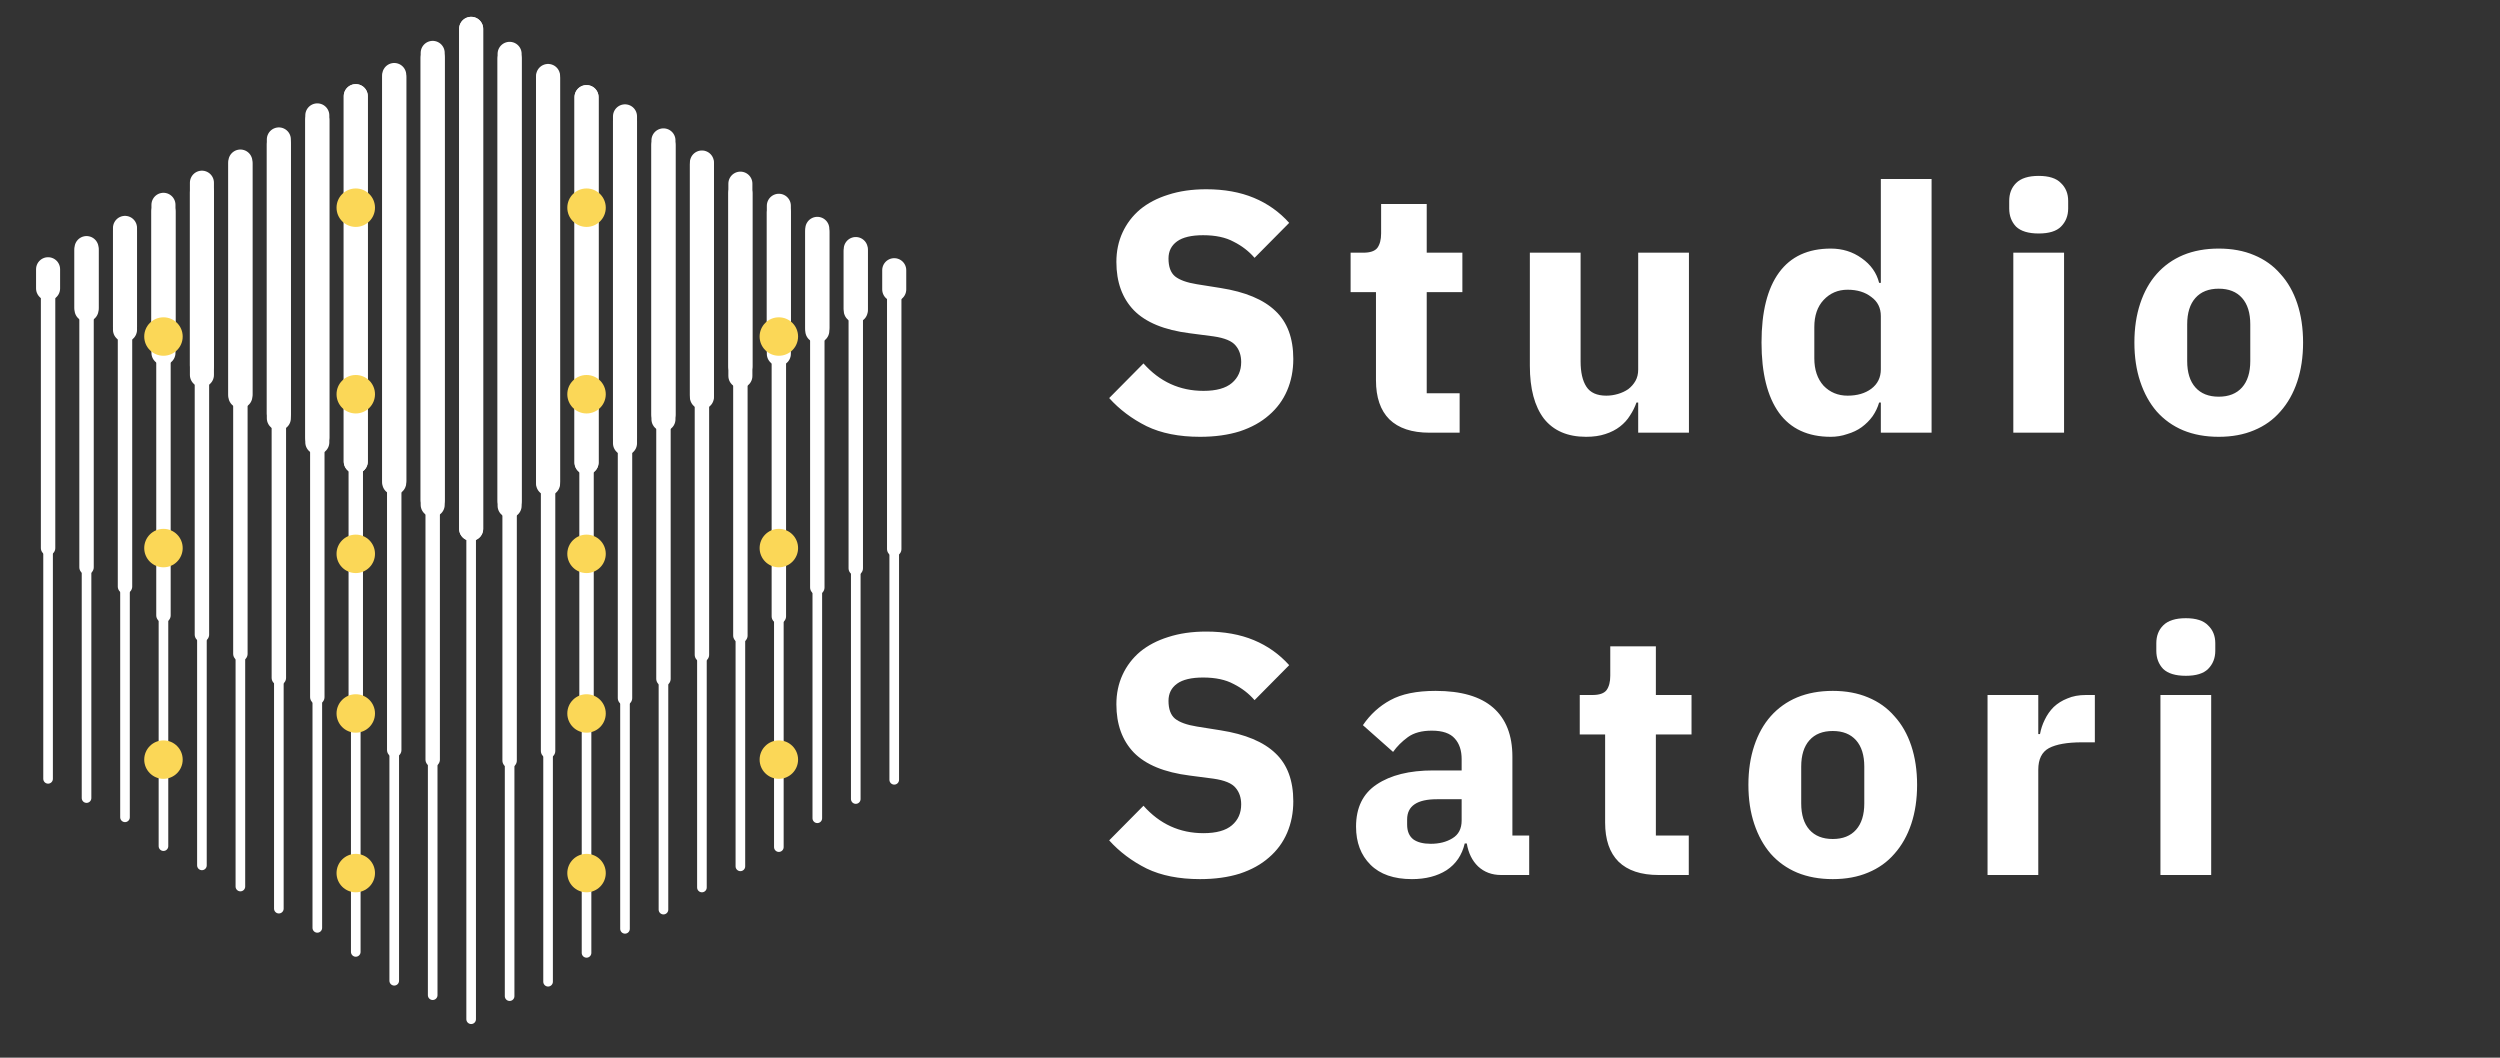 <svg width="260" height="110" viewBox="0 0 260 110" fill="none" xmlns="http://www.w3.org/2000/svg">
<rect x="0" y="0" width="260" height="110" fill="#333333" stroke="none"/>
<g clip-path="url(#clip0_24_116)">
<path d="M124.804 45.428C122.617 45.428 120.763 45.059 119.242 44.322C117.72 43.562 116.425 42.587 115.355 41.399L118.921 37.797C120.608 39.699 122.688 40.65 125.161 40.65C126.492 40.65 127.478 40.377 128.12 39.83C128.762 39.283 129.083 38.558 129.083 37.655C129.083 36.965 128.893 36.395 128.512 35.943C128.132 35.468 127.36 35.147 126.195 34.98L123.734 34.659C121.096 34.327 119.158 33.53 117.922 32.27C116.71 31.011 116.104 29.335 116.104 27.243C116.104 26.125 116.318 25.103 116.746 24.176C117.173 23.249 117.78 22.453 118.564 21.787C119.372 21.122 120.347 20.61 121.488 20.254C122.653 19.874 123.972 19.683 125.446 19.683C127.324 19.683 128.976 19.981 130.402 20.575C131.829 21.169 133.053 22.037 134.075 23.178L130.474 26.815C129.879 26.125 129.154 25.567 128.299 25.139C127.467 24.687 126.409 24.462 125.125 24.462C123.913 24.462 123.009 24.675 122.415 25.103C121.821 25.531 121.524 26.125 121.524 26.886C121.524 27.742 121.749 28.36 122.201 28.74C122.677 29.121 123.437 29.394 124.483 29.561L126.944 29.953C129.511 30.357 131.413 31.153 132.649 32.342C133.885 33.507 134.503 35.17 134.503 37.334C134.503 38.522 134.289 39.616 133.861 40.614C133.433 41.613 132.803 42.468 131.971 43.181C131.163 43.895 130.153 44.453 128.94 44.857C127.728 45.238 126.349 45.428 124.804 45.428ZM148.664 45C146.833 45 145.443 44.536 144.492 43.609C143.565 42.682 143.101 41.327 143.101 39.544V30.381H140.463V26.28H141.782C142.495 26.28 142.982 26.114 143.244 25.781C143.505 25.424 143.636 24.925 143.636 24.283V21.217H148.379V26.28H152.087V30.381H148.379V40.899H151.802V45H148.664ZM170.372 41.862H170.194C170.028 42.338 169.802 42.789 169.517 43.217C169.255 43.645 168.91 44.025 168.482 44.358C168.055 44.691 167.543 44.953 166.949 45.143C166.379 45.333 165.713 45.428 164.952 45.428C163.027 45.428 161.565 44.798 160.567 43.538C159.592 42.254 159.105 40.424 159.105 38.047V26.28H164.382V37.583C164.382 38.724 164.584 39.604 164.988 40.222C165.392 40.84 166.082 41.149 167.056 41.149C167.46 41.149 167.864 41.09 168.269 40.971C168.673 40.852 169.029 40.685 169.338 40.471C169.647 40.234 169.897 39.949 170.087 39.616C170.277 39.283 170.372 38.891 170.372 38.439V26.28H175.65V45H170.372V41.862ZM195.607 41.862H195.429C195.286 42.361 195.06 42.837 194.751 43.288C194.442 43.716 194.062 44.097 193.61 44.429C193.182 44.739 192.683 44.976 192.113 45.143C191.566 45.333 190.995 45.428 190.401 45.428C188.024 45.428 186.229 44.596 185.017 42.932C183.804 41.244 183.198 38.807 183.198 35.622C183.198 32.437 183.804 30.012 185.017 28.348C186.229 26.684 188.024 25.852 190.401 25.852C191.613 25.852 192.683 26.185 193.61 26.851C194.561 27.516 195.167 28.372 195.429 29.418H195.607V18.614H200.884V45H195.607V41.862ZM192.148 41.149C193.147 41.149 193.967 40.911 194.609 40.436C195.274 39.937 195.607 39.259 195.607 38.403V32.877C195.607 32.021 195.274 31.355 194.609 30.88C193.967 30.381 193.147 30.131 192.148 30.131C191.15 30.131 190.318 30.488 189.652 31.201C189.01 31.89 188.689 32.829 188.689 34.018V37.262C188.689 38.451 189.01 39.402 189.652 40.115C190.318 40.804 191.15 41.149 192.148 41.149ZM212.023 24.283C210.954 24.283 210.169 24.046 209.67 23.57C209.195 23.071 208.957 22.441 208.957 21.68V20.896C208.957 20.135 209.195 19.517 209.67 19.042C210.169 18.542 210.954 18.293 212.023 18.293C213.093 18.293 213.866 18.542 214.341 19.042C214.84 19.517 215.09 20.135 215.09 20.896V21.68C215.09 22.441 214.84 23.071 214.341 23.57C213.866 24.046 213.093 24.283 212.023 24.283ZM209.385 26.28H214.662V45H209.385V26.28ZM230.748 45.428C229.369 45.428 228.133 45.202 227.04 44.75C225.97 44.299 225.055 43.645 224.294 42.789C223.557 41.934 222.987 40.899 222.583 39.687C222.179 38.475 221.977 37.12 221.977 35.622C221.977 34.125 222.179 32.77 222.583 31.557C222.987 30.345 223.557 29.323 224.294 28.491C225.055 27.635 225.97 26.981 227.04 26.53C228.133 26.078 229.369 25.852 230.748 25.852C232.127 25.852 233.351 26.078 234.421 26.53C235.514 26.981 236.43 27.635 237.166 28.491C237.927 29.323 238.51 30.345 238.914 31.557C239.318 32.77 239.52 34.125 239.52 35.622C239.52 37.12 239.318 38.475 238.914 39.687C238.51 40.899 237.927 41.934 237.166 42.789C236.43 43.645 235.514 44.299 234.421 44.75C233.351 45.202 232.127 45.428 230.748 45.428ZM230.748 41.256C231.794 41.256 232.602 40.935 233.173 40.293C233.743 39.651 234.029 38.736 234.029 37.548V33.732C234.029 32.544 233.743 31.629 233.173 30.987C232.602 30.345 231.794 30.024 230.748 30.024C229.702 30.024 228.894 30.345 228.324 30.987C227.753 31.629 227.468 32.544 227.468 33.732V37.548C227.468 38.736 227.753 39.651 228.324 40.293C228.894 40.935 229.702 41.256 230.748 41.256ZM124.804 91.428C122.617 91.428 120.763 91.059 119.242 90.323C117.72 89.562 116.425 88.587 115.355 87.399L118.921 83.797C120.608 85.699 122.688 86.65 125.161 86.65C126.492 86.65 127.478 86.376 128.12 85.83C128.762 85.283 129.083 84.558 129.083 83.655C129.083 82.965 128.893 82.395 128.512 81.943C128.132 81.468 127.36 81.147 126.195 80.98L123.734 80.659C121.096 80.327 119.158 79.53 117.922 78.27C116.71 77.01 116.104 75.335 116.104 73.243C116.104 72.126 116.318 71.103 116.746 70.176C117.173 69.249 117.78 68.453 118.564 67.787C119.372 67.122 120.347 66.611 121.488 66.254C122.653 65.874 123.972 65.683 125.446 65.683C127.324 65.683 128.976 65.981 130.402 66.575C131.829 67.169 133.053 68.037 134.075 69.178L130.474 72.815C129.879 72.126 129.154 71.567 128.299 71.139C127.467 70.687 126.409 70.462 125.125 70.462C123.913 70.462 123.009 70.675 122.415 71.103C121.821 71.531 121.524 72.126 121.524 72.886C121.524 73.742 121.749 74.36 122.201 74.74C122.677 75.121 123.437 75.394 124.483 75.561L126.944 75.953C129.511 76.357 131.413 77.153 132.649 78.342C133.885 79.507 134.503 81.171 134.503 83.334C134.503 84.522 134.289 85.616 133.861 86.614C133.433 87.613 132.803 88.468 131.971 89.181C131.163 89.895 130.153 90.453 128.94 90.857C127.728 91.238 126.349 91.428 124.804 91.428ZM156.112 91C155.161 91 154.365 90.703 153.723 90.109C153.105 89.514 152.713 88.718 152.546 87.719H152.332C152.047 88.932 151.417 89.859 150.442 90.501C149.468 91.119 148.267 91.428 146.841 91.428C144.963 91.428 143.525 90.929 142.527 89.93C141.528 88.932 141.029 87.613 141.029 85.972C141.029 83.999 141.742 82.537 143.168 81.587C144.618 80.612 146.58 80.125 149.052 80.125H152.011V78.948C152.011 78.045 151.774 77.331 151.298 76.808C150.823 76.262 150.026 75.988 148.909 75.988C147.863 75.988 147.031 76.214 146.413 76.666C145.795 77.118 145.284 77.629 144.88 78.199L141.742 75.418C142.503 74.301 143.454 73.433 144.595 72.815C145.759 72.173 147.328 71.852 149.301 71.852C151.964 71.852 153.961 72.434 155.292 73.599C156.623 74.764 157.289 76.464 157.289 78.698V86.899H159.036V91H156.112ZM148.802 87.755C149.682 87.755 150.431 87.565 151.049 87.185C151.69 86.804 152.011 86.186 152.011 85.331V83.12H149.444C147.376 83.12 146.342 83.821 146.342 85.224V85.758C146.342 86.448 146.556 86.959 146.984 87.292C147.412 87.601 148.018 87.755 148.802 87.755ZM172.496 91C170.665 91 169.275 90.537 168.324 89.609C167.397 88.682 166.933 87.327 166.933 85.544V76.381H164.294V72.28H165.614C166.327 72.28 166.814 72.114 167.076 71.781C167.337 71.424 167.468 70.925 167.468 70.283V67.217H172.21V72.28H175.919V76.381H172.21V86.899H175.633V91H172.496ZM190.606 91.428C189.227 91.428 187.991 91.202 186.898 90.75C185.828 90.299 184.913 89.645 184.152 88.789C183.415 87.933 182.845 86.899 182.441 85.687C182.036 84.475 181.834 83.12 181.834 81.622C181.834 80.125 182.036 78.77 182.441 77.557C182.845 76.345 183.415 75.323 184.152 74.491C184.913 73.635 185.828 72.981 186.898 72.53C187.991 72.078 189.227 71.852 190.606 71.852C191.985 71.852 193.209 72.078 194.279 72.53C195.372 72.981 196.287 73.635 197.024 74.491C197.785 75.323 198.367 76.345 198.772 77.557C199.176 78.77 199.378 80.125 199.378 81.622C199.378 83.12 199.176 84.475 198.772 85.687C198.367 86.899 197.785 87.933 197.024 88.789C196.287 89.645 195.372 90.299 194.279 90.75C193.209 91.202 191.985 91.428 190.606 91.428ZM190.606 87.256C191.652 87.256 192.46 86.935 193.031 86.293C193.601 85.651 193.886 84.736 193.886 83.548V79.732C193.886 78.544 193.601 77.629 193.031 76.987C192.46 76.345 191.652 76.024 190.606 76.024C189.56 76.024 188.752 76.345 188.181 76.987C187.611 77.629 187.326 78.544 187.326 79.732V83.548C187.326 84.736 187.611 85.651 188.181 86.293C188.752 86.935 189.56 87.256 190.606 87.256ZM206.704 91V72.28H211.981V76.345H212.159C212.254 75.822 212.421 75.323 212.658 74.847C212.896 74.348 213.205 73.908 213.585 73.528C213.99 73.148 214.465 72.85 215.012 72.637C215.558 72.399 216.2 72.28 216.937 72.28H217.864V77.201H216.545C215 77.201 213.847 77.403 213.086 77.807C212.349 78.211 211.981 78.96 211.981 80.053V91H206.704ZM227.324 70.283C226.254 70.283 225.47 70.046 224.971 69.57C224.495 69.071 224.257 68.441 224.257 67.68V66.896C224.257 66.135 224.495 65.517 224.971 65.042C225.47 64.542 226.254 64.293 227.324 64.293C228.394 64.293 229.166 64.542 229.642 65.042C230.141 65.517 230.39 66.135 230.39 66.896V67.68C230.39 68.441 230.141 69.071 229.642 69.57C229.166 70.046 228.394 70.283 227.324 70.283ZM224.685 72.28H229.963V91H224.685V72.28Z" fill="white"/>
<path d="M49 55L49 3" stroke="white" stroke-width="2.5" stroke-linecap="round"/>
<path d="M49 54L49 106" stroke="white" stroke-linecap="round"/>
<path d="M41 50L41 7.8" stroke="white" stroke-width="2.5" stroke-linecap="round"/>
<path d="M33 46L33 12.5" stroke="white" stroke-width="2.5" stroke-linecap="round"/>
<path d="M33 63L33 96.5" stroke="white" stroke-linecap="round"/>
<path d="M33 39L33 72.5" stroke="white" stroke-width="1.5" stroke-linecap="round"/>
<path d="M25 41L25 16.8" stroke="white" stroke-width="2.5" stroke-linecap="round"/>
<path d="M25 68L25 92.2" stroke="white" stroke-linecap="round"/>
<path d="M25 38L25 68" stroke="white" stroke-width="1.5" stroke-linecap="round"/>
<path d="M17 36L17 21.3" stroke="white" stroke-width="2.5" stroke-linecap="round"/>
<path d="M17 57L17 88" stroke="white" stroke-linecap="round"/>
<path d="M17 33L17 64" stroke="white" stroke-width="1.5" stroke-linecap="round"/>
<path d="M9 32L9 25.8" stroke="white" stroke-width="2.5" stroke-linecap="round"/>
<path d="M9 55L9 83" stroke="white" stroke-linecap="round"/>
<path d="M9 31L9 59" stroke="white" stroke-width="1.5" stroke-linecap="round"/>
<path d="M45 79L45 32" stroke="white" stroke-width="1.5" stroke-linecap="round"/>
<path d="M45 52L45 5.5" stroke="white" stroke-width="2.5" stroke-linecap="round"/>
<path d="M45 57L45 103.5" stroke="white" stroke-linecap="round"/>
<path d="M37 48L37 10" stroke="white" stroke-width="2.5" stroke-linecap="round"/>
<path d="M37 61L37 99" stroke="white" stroke-linecap="round"/>
<path d="M37 37L37 75" stroke="white" stroke-width="1.5" stroke-linecap="round"/>
<path d="M41 64L41 102" stroke="white" stroke-linecap="round"/>
<path d="M41 40L41 78" stroke="white" stroke-width="1.5" stroke-linecap="round"/>
<path d="M29 43L29 14.5" stroke="white" stroke-width="2.5" stroke-linecap="round"/>
<path d="M29 66L29 94.5" stroke="white" stroke-linecap="round"/>
<path d="M29 42L29 70.5" stroke="white" stroke-width="1.5" stroke-linecap="round"/>
<path d="M21 38L21 19" stroke="white" stroke-width="2.5" stroke-linecap="round"/>
<path d="M21 50L21 90" stroke="white" stroke-linecap="round"/>
<path d="M21 26L21 66" stroke="white" stroke-width="1.5" stroke-linecap="round"/>
<path d="M13 34L13 23.7" stroke="white" stroke-width="2.5" stroke-linecap="round"/>
<path d="M13 54L13 85" stroke="white" stroke-linecap="round"/>
<path d="M13 30L13 61" stroke="white" stroke-width="1.5" stroke-linecap="round"/>
<path d="M5 30L5 28" stroke="white" stroke-width="2.5" stroke-linecap="round"/>
<path d="M5 54L5 81" stroke="white" stroke-linecap="round"/>
<path d="M5 30L5 57" stroke="white" stroke-width="1.5" stroke-linecap="round"/>
<path d="M49 3L49 55" stroke="white" stroke-width="2.5" stroke-linecap="round"/>
<path d="M41 8L41 50.2" stroke="white" stroke-width="2.5" stroke-linecap="round"/>
<path d="M33 12L33 45.5" stroke="white" stroke-width="2.5" stroke-linecap="round"/>
<path d="M25 17L25 41.2" stroke="white" stroke-width="2.5" stroke-linecap="round"/>
<path d="M17 22L17 36.7" stroke="white" stroke-width="2.5" stroke-linecap="round"/>
<path d="M9 26L9 32.2" stroke="white" stroke-width="2.5" stroke-linecap="round"/>
<path d="M45 6L45 52.5" stroke="white" stroke-width="2.5" stroke-linecap="round"/>
<path d="M37 10L37 48" stroke="white" stroke-width="2.5" stroke-linecap="round"/>
<path d="M29 15L29 43.5" stroke="white" stroke-width="2.5" stroke-linecap="round"/>
<path d="M21 20L21 39" stroke="white" stroke-width="2.5" stroke-linecap="round"/>
<path d="M13 24L13 34.3" stroke="white" stroke-width="2.5" stroke-linecap="round"/>
<path d="M57 50.1L57 7.9" stroke="white" stroke-width="2.5" stroke-linecap="round"/>
<path d="M65 46.1L65 12.6" stroke="white" stroke-width="2.5" stroke-linecap="round"/>
<path d="M65 63.1L65 96.6" stroke="white" stroke-linecap="round"/>
<path d="M65 39.1L65 72.6" stroke="white" stroke-width="1.5" stroke-linecap="round"/>
<path d="M73 41.1L73 16.9" stroke="white" stroke-width="2.5" stroke-linecap="round"/>
<path d="M73 68.1L73 92.3" stroke="white" stroke-linecap="round"/>
<path d="M73 38.1L73 68.1" stroke="white" stroke-width="1.5" stroke-linecap="round"/>
<path d="M81 36.1L81 21.4" stroke="white" stroke-width="2.5" stroke-linecap="round"/>
<path d="M81 57.1L81 88.1" stroke="white" stroke-linecap="round"/>
<path d="M81 33.1L81 64.1" stroke="white" stroke-width="1.5" stroke-linecap="round"/>
<path d="M89 32.1L89 25.9" stroke="white" stroke-width="2.5" stroke-linecap="round"/>
<path d="M89 55.1L89 83.1" stroke="white" stroke-linecap="round"/>
<path d="M89 31.1L89 59.1" stroke="white" stroke-width="1.5" stroke-linecap="round"/>
<path d="M53 79.1L53 32.1" stroke="white" stroke-width="1.5" stroke-linecap="round"/>
<path d="M53 52.1L53 5.6" stroke="white" stroke-width="2.5" stroke-linecap="round"/>
<path d="M53 57.1L53 103.6" stroke="white" stroke-linecap="round"/>
<path d="M61 48.1L61 10.1" stroke="white" stroke-width="2.5" stroke-linecap="round"/>
<path d="M61 61.1L61 99.1" stroke="white" stroke-linecap="round"/>
<path d="M61 37.1L61 75.1" stroke="white" stroke-width="1.5" stroke-linecap="round"/>
<path d="M57 64.1L57 102.1" stroke="white" stroke-linecap="round"/>
<path d="M57 40.1L57 78.1" stroke="white" stroke-width="1.5" stroke-linecap="round"/>
<path d="M69 43.1L69 14.6" stroke="white" stroke-width="2.5" stroke-linecap="round"/>
<path d="M69 66.1L69 94.6" stroke="white" stroke-linecap="round"/>
<path d="M69 42.1L69 70.6" stroke="white" stroke-width="1.5" stroke-linecap="round"/>
<path d="M77 38.1L77 19.1" stroke="white" stroke-width="2.5" stroke-linecap="round"/>
<path d="M77 50.1L77 90.1" stroke="white" stroke-linecap="round"/>
<path d="M77 26.1L77 66.1" stroke="white" stroke-width="1.5" stroke-linecap="round"/>
<path d="M85 34.1L85 23.8" stroke="white" stroke-width="2.5" stroke-linecap="round"/>
<path d="M85 54.1L85 85.1" stroke="white" stroke-linecap="round"/>
<path d="M85 30.1L85 61.1" stroke="white" stroke-width="1.5" stroke-linecap="round"/>
<path d="M93 30.1L93 28.1" stroke="white" stroke-width="2.5" stroke-linecap="round"/>
<path d="M93 54.1L93 81.1" stroke="white" stroke-linecap="round"/>
<path d="M93 30.1L93 57.1" stroke="white" stroke-width="1.5" stroke-linecap="round"/>
<path d="M57 8.1L57 50.3" stroke="white" stroke-width="2.5" stroke-linecap="round"/>
<path d="M65 12.1L65 45.6" stroke="white" stroke-width="2.5" stroke-linecap="round"/>
<path d="M73 17.1L73 41.3" stroke="white" stroke-width="2.5" stroke-linecap="round"/>
<path d="M81 22.1L81 36.8" stroke="white" stroke-width="2.5" stroke-linecap="round"/>
<path d="M89 26.1L89 32.3" stroke="white" stroke-width="2.5" stroke-linecap="round"/>
<path d="M53 6.1L53 52.6" stroke="white" stroke-width="2.5" stroke-linecap="round"/>
<path d="M61 10.1L61 48.1" stroke="white" stroke-width="2.5" stroke-linecap="round"/>
<path d="M69 15.1L69 43.6" stroke="white" stroke-width="2.5" stroke-linecap="round"/>
<path d="M77 20.1L77 39.1" stroke="white" stroke-width="2.5" stroke-linecap="round"/>
<path d="M85 24.1L85 34.4" stroke="white" stroke-width="2.5" stroke-linecap="round"/>
<circle cx="37" cy="41" r="2" fill="#FBD757"/>
<circle cx="61" cy="41" r="2" fill="#FBD757"/>
<circle cx="81" cy="35" r="2" fill="#FBD757"/>
<circle cx="17" cy="35" r="2" fill="#FBD757"/>
<circle cx="37" cy="74.2" r="2" fill="#FBD757"/>
<circle cx="61" cy="74.2" r="2" fill="#FBD757"/>
<circle cx="81" cy="79" r="2" fill="#FBD757"/>
<circle cx="17" cy="79" r="2" fill="#FBD757"/>
<circle cx="37" cy="57.6" r="2" fill="#FBD757"/>
<circle cx="37" cy="21.6" r="2" fill="#FBD757"/>
<circle cx="61" cy="57.6" r="2" fill="#FBD757"/>
<circle cx="81" cy="57" r="2" fill="#FBD757"/>
<circle cx="17" cy="57" r="2" fill="#FBD757"/>
<circle cx="61" cy="21.6" r="2" fill="#FBD757"/>
<circle cx="37" cy="90.8" r="2" fill="#FBD757"/>
<circle cx="61" cy="90.8" r="2" fill="#FBD757"/>
</g>
<defs>
<clipPath id="clip0_24_116">
<rect width="260" height="110" fill="white"/>
</clipPath>
</defs>
</svg>
